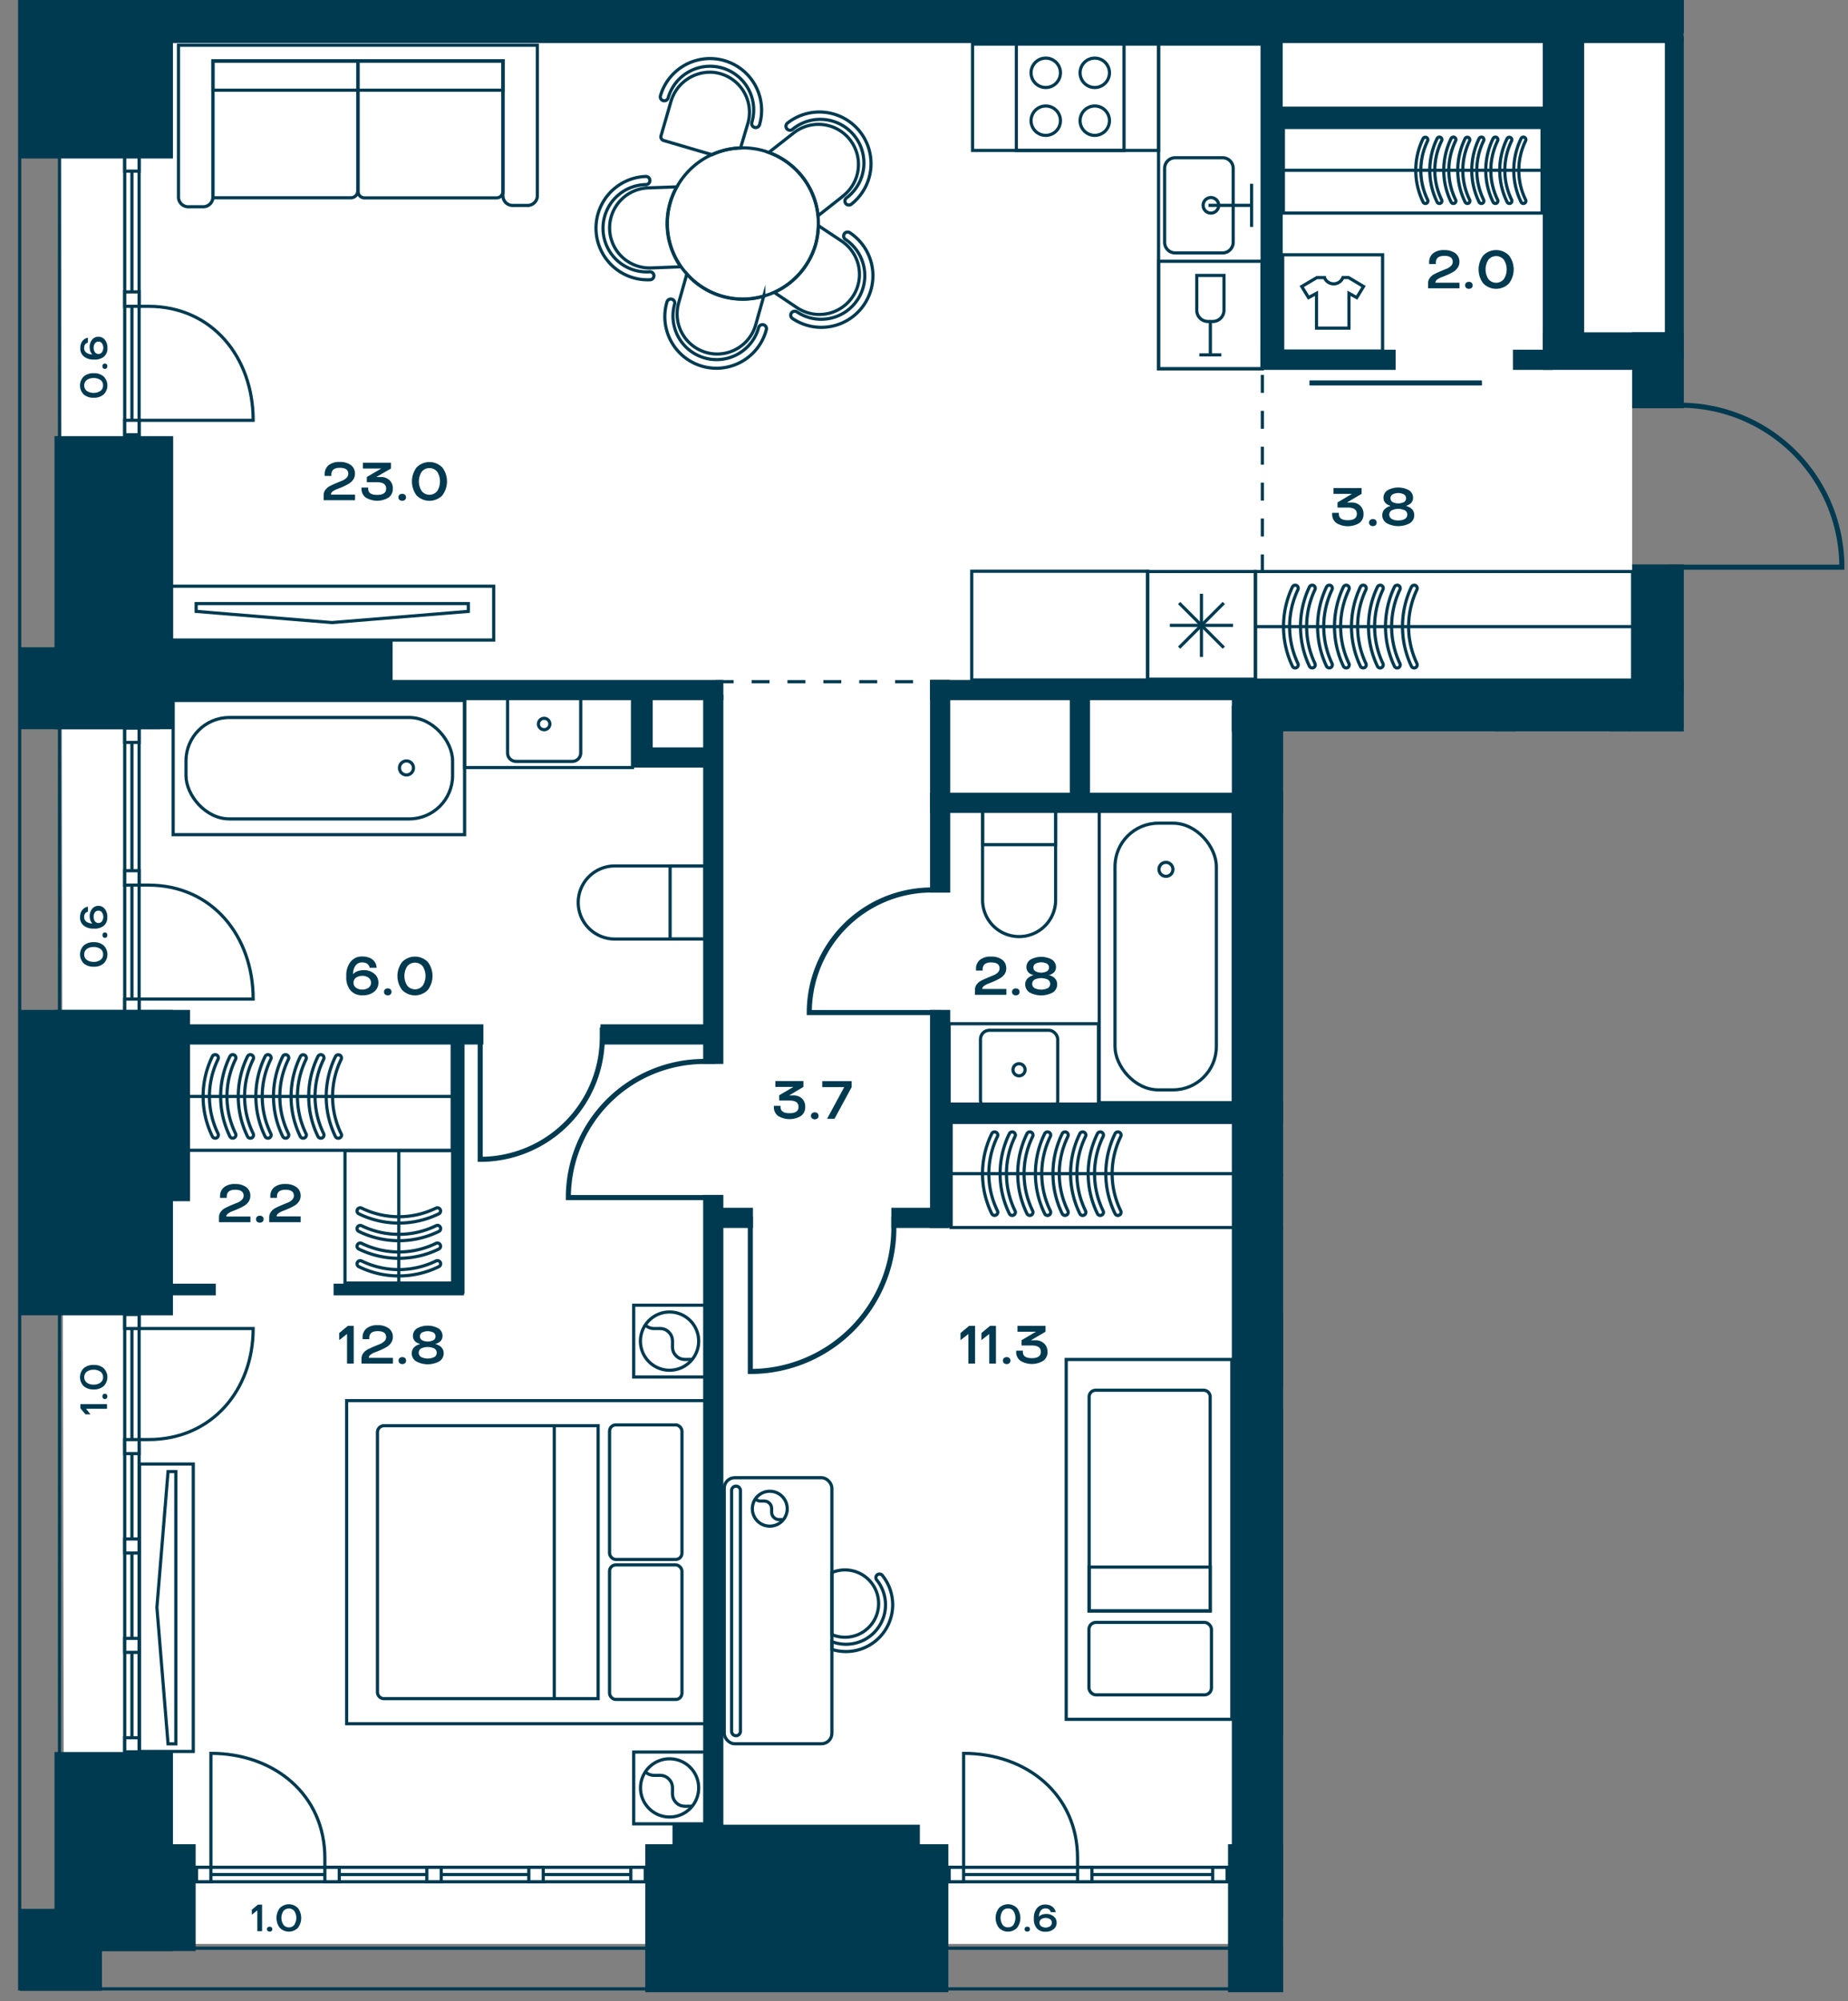 <svg id="Слой_1" data-name="Слой 1" xmlns="http://www.w3.org/2000/svg" xmlns:xlink="http://www.w3.org/1999/xlink" viewBox="0 0 583.94 632.13"><rect x="0" y="0" width="583.94" height="632.13" fill="#808080" stroke="none"/><defs><clipPath id="clip-path"><polygon points="0.14 0 0.14 632.13 405.47 632.13 405.47 231.05 532.06 231.05 532.06 181.13 583.94 181.13 583.94 0 0.14 0" fill="none"/></clipPath></defs><polygon points="19.72 0 19.72 0.28 518.58 0.28 518.56 0 19.72 0" fill="#fff"/><polygon points="511.68 10.37 511.68 10.68 19.11 10.68 20.24 614.02 398.3 614.02 398.3 218.3 519.02 218.3 515.74 178.28 515.74 128.95 519.02 111.61 531.86 111.61 531.86 10.37 511.68 10.37" fill="#fff"/><polygon points="397.4 615.19 405.47 615.19 405.47 231.05 532.06 231.05 532.06 230.06 402.06 227.23 397.4 615.19" fill="#fff"/><g clip-path="url(#clip-path)"><rect x="6.21" y="-1612.34" width="1162.95" height="2240.57" fill="none" stroke="#003a50" stroke-miterlimit="10"/><polygon points="18.8 -508.17 18.8 615.38 1156.19 615.38 1156.19 -1599.39 18.8 -1599.55 18.8 -578.88 18.8 -508.17" fill="none" stroke="#003a50" stroke-miterlimit="10"/></g><rect x="39.42" y="49.5" width="4.55" height="87.81" fill="#fff"/><rect x="39.41" y="49.5" width="4.55" height="87.81" fill="none" stroke="#003a50" stroke-miterlimit="10"/><line x1="41.69" y1="49.5" x2="41.69" y2="137.31" fill="none" stroke="#003a50" stroke-miterlimit="10"/><rect x="39.42" y="49.5" width="4.55" height="4.56" fill="#fff"/><rect x="39.41" y="49.5" width="4.55" height="4.56" fill="none" stroke="#003a50" stroke-miterlimit="10"/><rect x="39.42" y="132.76" width="4.55" height="4.56" fill="#fff"/><rect x="39.41" y="132.76" width="4.55" height="4.56" fill="none" stroke="#003a50" stroke-miterlimit="10"/><rect x="39.42" y="92.2" width="4.55" height="4.56" fill="#fff"/><rect x="39.41" y="92.2" width="4.55" height="4.56" fill="none" stroke="#003a50" stroke-miterlimit="10"/><g clip-path="url(#clip-path)"><path d="M44,96.76h2.9c20.14,0,33.1,16.11,33.1,36H44" fill="none" stroke="#003a50" stroke-miterlimit="10"/></g><rect x="39.42" y="229.96" width="4.55" height="90.17" fill="#fff"/><rect x="39.41" y="229.96" width="4.55" height="90.17" fill="none" stroke="#003a50" stroke-miterlimit="10"/><line x1="41.69" y1="229.96" x2="41.69" y2="320.14" fill="none" stroke="#003a50" stroke-miterlimit="10"/><rect x="39.42" y="229.96" width="4.55" height="4.55" fill="#fff"/><rect x="39.41" y="229.96" width="4.55" height="4.55" fill="none" stroke="#003a50" stroke-miterlimit="10"/><rect x="39.42" y="315.58" width="4.55" height="4.55" fill="#fff"/><rect x="39.41" y="315.58" width="4.55" height="4.55" fill="none" stroke="#003a50" stroke-miterlimit="10"/><rect x="39.42" y="275.03" width="4.55" height="4.55" fill="#fff"/><rect x="39.41" y="275.03" width="4.55" height="4.55" fill="none" stroke="#003a50" stroke-miterlimit="10"/><g clip-path="url(#clip-path)"><path d="M44,279.58h2.9c20.14,0,33.1,16.12,33.1,36H44" fill="none" stroke="#003a50" stroke-miterlimit="10"/></g><rect x="62.1" y="589.83" width="141.78" height="4.56" fill="#fff"/><rect x="62.09" y="589.83" width="141.78" height="4.56" fill="none" stroke="#003a50" stroke-miterlimit="10"/><line x1="203.88" y1="592.11" x2="62.09" y2="592.11" fill="none" stroke="#003a50" stroke-miterlimit="10"/><rect x="167.1" y="589.83" width="4.55" height="4.56" fill="#fff"/><rect x="167.1" y="589.83" width="4.55" height="4.56" fill="none" stroke="#003a50" stroke-miterlimit="10"/><rect x="134.87" y="589.83" width="4.55" height="4.56" fill="#fff"/><rect x="134.87" y="589.83" width="4.55" height="4.56" fill="none" stroke="#003a50" stroke-miterlimit="10"/><rect x="199.33" y="589.83" width="4.55" height="4.56" fill="#fff"/><rect x="199.33" y="589.83" width="4.55" height="4.56" fill="none" stroke="#003a50" stroke-miterlimit="10"/><rect x="62.1" y="589.83" width="4.55" height="4.56" fill="#fff"/><rect x="62.09" y="589.83" width="4.55" height="4.56" fill="none" stroke="#003a50" stroke-miterlimit="10"/><rect x="102.65" y="589.83" width="4.55" height="4.56" fill="#fff"/><rect x="102.65" y="589.83" width="4.55" height="4.56" fill="none" stroke="#003a50" stroke-miterlimit="10"/><g clip-path="url(#clip-path)"><path d="M102.65,589.83v-2.9c0-20.15-16.12-33.1-36-33.1v36" fill="none" stroke="#003a50" stroke-miterlimit="10"/></g><rect x="39.42" y="415.21" width="4.55" height="138.14" fill="#fff"/><rect x="39.41" y="415.21" width="4.55" height="138.14" fill="none" stroke="#003a50" stroke-miterlimit="10"/><line x1="41.69" y1="553.34" x2="41.69" y2="415.21" fill="none" stroke="#003a50" stroke-miterlimit="10"/><rect x="39.42" y="517.51" width="4.55" height="4.43" fill="#fff"/><rect x="39.41" y="517.51" width="4.55" height="4.43" fill="none" stroke="#003a50" stroke-miterlimit="10"/><rect x="39.42" y="486.12" width="4.55" height="4.44" fill="#fff"/><rect x="39.41" y="486.12" width="4.55" height="4.44" fill="none" stroke="#003a50" stroke-miterlimit="10"/><rect x="39.42" y="548.91" width="4.55" height="4.44" fill="#fff"/><rect x="39.41" y="548.91" width="4.55" height="4.44" fill="none" stroke="#003a50" stroke-miterlimit="10"/><rect x="39.42" y="415.21" width="4.55" height="4.44" fill="#fff"/><rect x="39.41" y="415.21" width="4.55" height="4.44" fill="none" stroke="#003a50" stroke-miterlimit="10"/><rect x="39.42" y="454.72" width="4.55" height="4.43" fill="#fff"/><rect x="39.41" y="454.72" width="4.55" height="4.43" fill="none" stroke="#003a50" stroke-miterlimit="10"/><g clip-path="url(#clip-path)"><path d="M44,454.72h2.9C67,454.72,80,439,80,419.64H44" fill="none" stroke="#003a50" stroke-miterlimit="10"/></g><rect x="299.93" y="589.83" width="87.81" height="4.56" fill="#fff"/><rect x="299.93" y="589.83" width="87.81" height="4.56" fill="none" stroke="#003a50" stroke-miterlimit="10"/><line x1="387.74" y1="592.11" x2="299.93" y2="592.11" fill="none" stroke="#003a50" stroke-miterlimit="10"/><rect x="383.19" y="589.83" width="4.55" height="4.56" fill="#fff"/><rect x="383.19" y="589.83" width="4.55" height="4.56" fill="none" stroke="#003a50" stroke-miterlimit="10"/><rect x="299.93" y="589.83" width="4.55" height="4.56" fill="#fff"/><rect x="299.93" y="589.83" width="4.55" height="4.56" fill="none" stroke="#003a50" stroke-miterlimit="10"/><rect x="340.49" y="589.83" width="4.55" height="4.56" fill="#fff"/><rect x="340.49" y="589.83" width="4.55" height="4.56" fill="none" stroke="#003a50" stroke-miterlimit="10"/><g clip-path="url(#clip-path)"><path d="M340.49,589.83v-2.9c0-20.15-16.12-33.1-36-33.1v36" fill="none" stroke="#003a50" stroke-miterlimit="10"/><path d="M466.93,589.83v-2.9c0-20.15,16.16-33.1,36.09-33.1v36" fill="none" stroke="#003a50" stroke-miterlimit="10"/><rect x="404.07" y="256.22" width="42.38" height="92.09" fill="none" stroke="#003a50" stroke-miterlimit="10"/><rect x="409.05" y="260.02" width="32.03" height="84.24" rx="13.7" fill="none" stroke="#003a50" stroke-miterlimit="10"/><path d="M427.35,274.6a2.21,2.21,0,1,0-2.2,2.2A2.2,2.2,0,0,0,427.35,274.6Z" fill="none" stroke="#003a50" stroke-miterlimit="10"/></g><rect x="347.34" y="256.22" width="42.38" height="92.09" fill="none" stroke="#003a50" stroke-miterlimit="10"/><g clip-path="url(#clip-path)"><rect x="352.32" y="260.02" width="32.03" height="84.24" rx="13.7" fill="none" stroke="#003a50" stroke-miterlimit="10"/><path d="M370.62,274.6a2.2,2.2,0,1,0-2.2,2.2A2.19,2.19,0,0,0,370.62,274.6Z" fill="none" stroke="#003a50" stroke-miterlimit="10"/><path d="M489.09,284.3V255.73H466V284.3a11.54,11.54,0,1,0,23.07,0Z" fill="none" stroke="#003a50" stroke-miterlimit="10"/><path d="M333.56,284.3V255.73H310.48V284.3a11.54,11.54,0,1,0,23.08,0Z" fill="none" stroke="#003a50" stroke-miterlimit="10"/></g><rect x="310.48" y="255.73" width="23.08" height="11.08" fill="none" stroke="#003a50" stroke-miterlimit="10"/><rect x="54.72" y="221.26" width="92.09" height="42.38" fill="none" stroke="#003a50" stroke-miterlimit="10"/><g clip-path="url(#clip-path)"><rect x="58.77" y="226.64" width="84.24" height="32.03" rx="13.7" fill="none" stroke="#003a50" stroke-miterlimit="10"/><path d="M128.43,240.36a2.21,2.21,0,1,1-2.2,2.2A2.2,2.2,0,0,1,128.43,240.36Z" fill="none" stroke="#003a50" stroke-miterlimit="10"/><path d="M194.25,296.61h28.57V273.53H194.25a11.54,11.54,0,1,0,0,23.08Z" fill="none" stroke="#003a50" stroke-miterlimit="10"/></g><rect x="211.74" y="273.53" width="11.08" height="23.08" fill="none" stroke="#003a50" stroke-miterlimit="10"/><g clip-path="url(#clip-path)"><path d="M532.64,241a3.4,3.4,0,0,0,3.13-2.1h1.93l5.09,3-2.31,3.76-2.66-1.45v11.82H526.73V244.26l-2.66,1.45L521.76,242l5.14-3h2.57A3.45,3.45,0,0,0,532.64,241Z" fill="none" stroke="#003a50" stroke-miterlimit="10"/><rect x="515.27" y="231.1" width="34.02" height="32.78" fill="none" stroke="#003a50" stroke-miterlimit="10"/><path d="M421.43,89.67a3.16,3.16,0,0,0,2.91-2h1.79l4.73,2.82L428.71,94l-2.46-1.35v11H416v-11L413.48,94l-2.15-3.5,4.78-2.82h2.38A3.21,3.21,0,0,0,421.43,89.67Z" fill="none" stroke="#003a50" stroke-miterlimit="10"/></g><rect x="405.31" y="80.48" width="31.57" height="30.42" fill="none" stroke="#003a50" stroke-miterlimit="10"/><rect x="366.09" y="82.53" width="32.72" height="33.97" fill="none" stroke="#003a50" stroke-miterlimit="10"/><g clip-path="url(#clip-path)"><path d="M386.76,98v-11h-8.6V98a3.53,3.53,0,0,0,3.54,3.54h1.52A3.54,3.54,0,0,0,386.76,98Z" fill="none" stroke="#003a50" stroke-miterlimit="10"/></g><polyline points="378.98 112.09 382.46 112.09 385.93 112.09" fill="none" stroke="#003a50" stroke-miterlimit="10"/><line x1="382.46" y1="101.53" x2="382.46" y2="112.09" fill="none" stroke="#003a50" stroke-miterlimit="10"/><rect x="321.15" y="13.5" width="34.02" height="34.02" fill="none" stroke="#003a50" stroke-miterlimit="10"/><g clip-path="url(#clip-path)"><path d="M350.57,38.12a4.64,4.64,0,1,1-4.64-4.64A4.64,4.64,0,0,1,350.57,38.12Z" fill="none" stroke="#003a50" stroke-miterlimit="10"/><path d="M335.08,38.12a4.64,4.64,0,1,1-4.63-4.64A4.63,4.63,0,0,1,335.08,38.12Z" fill="none" stroke="#003a50" stroke-miterlimit="10"/><path d="M350.57,23a4.64,4.64,0,1,1-4.64-4.64A4.64,4.64,0,0,1,350.57,23Z" fill="none" stroke="#003a50" stroke-miterlimit="10"/><path d="M335.08,23a4.64,4.64,0,1,1-4.63-4.64A4.63,4.63,0,0,1,335.08,23Z" fill="none" stroke="#003a50" stroke-miterlimit="10"/></g><rect x="53.95" y="185.16" width="102.05" height="17.01" fill="none" stroke="#003a50" stroke-miterlimit="10"/><polygon points="61.98 193.12 104.87 196.65 147.98 193.12 147.98 190.66 61.98 190.66 61.98 193.12" fill="none" stroke="#003a50" stroke-miterlimit="10"/><rect x="44.06" y="462.44" width="17.01" height="90.79" fill="none" stroke="#003a50" stroke-miterlimit="10"/><polygon points="53.1 464.83 49.58 507.73 53.1 550.83 55.56 550.83 55.56 464.83 53.1 464.83" fill="none" stroke="#003a50" stroke-miterlimit="10"/><rect x="307.31" y="13.93" width="58.79" height="33.59" fill="none" stroke="#003a50" stroke-miterlimit="10"/><rect x="366.09" y="13.93" width="32.72" height="102.57" fill="none" stroke="#003a50" stroke-miterlimit="10"/><rect x="336.91" y="429.42" width="52.33" height="113.67" fill="none" stroke="#003a50" stroke-miterlimit="10"/><g clip-path="url(#clip-path)"><path d="M380.3,439.13H346.25a2.1,2.1,0,0,0-2.1,2.1v67.62H382.4V441.23A2.1,2.1,0,0,0,380.3,439.13Z" fill="none" stroke="#003a50" stroke-miterlimit="10"/></g><rect x="344.15" y="495" width="38.26" height="13.85" fill="none" stroke="#003a50" stroke-miterlimit="10"/><g clip-path="url(#clip-path)"><rect x="344.09" y="512.47" width="38.71" height="22.88" rx="2.2" fill="none" stroke="#003a50" stroke-miterlimit="10"/><path d="M205.35,57a1.26,1.26,0,0,1-1.21,1.31,13.79,13.79,0,1,0,1.08,27.55,1.26,1.26,0,1,1,.09,2.51A16.3,16.3,0,0,1,204,55.74,1.26,1.26,0,0,1,205.35,57Z" fill="none" stroke="#003a50" stroke-miterlimit="10"/><path d="M212.3,94.51a1.25,1.25,0,0,1,.87,1.55,13.78,13.78,0,0,0,26.53,7.5,1.26,1.26,0,1,1,2.42.68,16.3,16.3,0,1,1-31.37-8.86A1.25,1.25,0,0,1,212.3,94.51Z" fill="none" stroke="#003a50" stroke-miterlimit="10"/><path d="M250.07,98.87a1.27,1.27,0,0,1,1.75-.35,13.78,13.78,0,1,0,15.32-22.91,1.26,1.26,0,0,1,1.4-2.1,16.3,16.3,0,1,1-18.12,27.1A1.25,1.25,0,0,1,250.07,98.87Z" fill="none" stroke="#003a50" stroke-miterlimit="10"/><path d="M267.25,64.3a1.27,1.27,0,0,1,.21-1.77A13.79,13.79,0,1,0,250.4,40.87a1.26,1.26,0,0,1-1.56-2A16.3,16.3,0,1,1,269,64.51,1.26,1.26,0,0,1,267.25,64.3Z" fill="none" stroke="#003a50" stroke-miterlimit="10"/><path d="M238.43,40.24a1.26,1.26,0,0,1-.86-1.56,13.78,13.78,0,1,0-26.45-7.74,1.27,1.27,0,0,1-1.56.85,1.25,1.25,0,0,1-.86-1.56A16.3,16.3,0,1,1,240,39.39,1.25,1.25,0,0,1,238.43,40.24Z" fill="none" stroke="#003a50" stroke-miterlimit="10"/><path d="M215.19,84.27l-9.36.36a12.65,12.65,0,1,1-1-25.28l9-.32a23.7,23.7,0,0,0,1.28,25.24Z" fill="none" stroke="#003a50" stroke-miterlimit="10"/><path d="M241.35,93.51l-2.56,9.08a12.65,12.65,0,1,1-24.36-6.84l2.6-9.2a23.6,23.6,0,0,0,24.32,7Z" fill="none" stroke="#003a50" stroke-miterlimit="10"/><path d="M269.43,93.71a12.67,12.67,0,0,1-17.52,3.52l-7.28-4.88a23.88,23.88,0,0,0,13.12-15.24,24.8,24.8,0,0,0,.84-5.84L266,76.19A12.63,12.63,0,0,1,269.43,93.71Z" fill="none" stroke="#003a50" stroke-miterlimit="10"/><path d="M266.23,62.07l-7.72,6.08a23.88,23.88,0,0,0-15.56-20l7.64-6a12.65,12.65,0,1,1,15.64,19.88Z" fill="none" stroke="#003a50" stroke-miterlimit="10"/><path d="M236.31,39,234,46.75A23.58,23.58,0,0,0,225,48.87l-15.28-4.48a1.21,1.21,0,0,1-.84-1.52l3.08-10.64a12.87,12.87,0,0,1,13.2-9.4A12.67,12.67,0,0,1,236.31,39Z" fill="none" stroke="#003a50" stroke-miterlimit="10"/><path d="M258.59,71.27a24.8,24.8,0,0,1-.84,5.84,23.88,23.88,0,0,1-13.12,15.24,24.6,24.6,0,0,1-3.28,1.16,23.6,23.6,0,0,1-24.32-7,25.46,25.46,0,0,1-1.84-2.28A23.7,23.7,0,0,1,213.91,59a24,24,0,0,1,11-10.16,23.84,23.84,0,0,1,16.32-1.24c.56.16,1.12.36,1.68.56a23.88,23.88,0,0,1,15.56,20A27.09,27.09,0,0,1,258.59,71.27Z" fill="none" stroke="#003a50" stroke-miterlimit="10"/><path d="M444.42,383.19a1,1,0,0,1-.54.9,1,1,0,0,1-1.3-.45,29.69,29.69,0,0,1,0-25.26,1,1,0,0,1,1.3-.46,1,1,0,0,1,.44,1.34,27.64,27.64,0,0,0,0,23.49A1,1,0,0,1,444.42,383.19Z" fill="none" stroke="#003a50" stroke-miterlimit="10"/><path d="M439.05,383.19a1,1,0,0,1-.54.9,1,1,0,0,1-1.3-.45,29.69,29.69,0,0,1,0-25.26,1,1,0,0,1,1.29-.46,1,1,0,0,1,.45,1.34,27.64,27.64,0,0,0,0,23.49A1,1,0,0,1,439.05,383.19Z" fill="none" stroke="#003a50" stroke-miterlimit="10"/><path d="M433.68,383.19a1,1,0,0,1-.54.9,1,1,0,0,1-1.3-.45,29.69,29.69,0,0,1,0-25.26,1,1,0,0,1,1.29-.46,1,1,0,0,1,.45,1.34,27.64,27.64,0,0,0,0,23.49A1,1,0,0,1,433.68,383.19Z" fill="none" stroke="#003a50" stroke-miterlimit="10"/><path d="M428.31,383.19a1,1,0,0,1-.54.9,1,1,0,0,1-1.3-.45,29.69,29.69,0,0,1,0-25.26,1,1,0,0,1,1.29-.46,1,1,0,0,1,.45,1.34,27.64,27.64,0,0,0,0,23.49A1.17,1.17,0,0,1,428.31,383.19Z" fill="none" stroke="#003a50" stroke-miterlimit="10"/><path d="M422.93,383.19a1,1,0,0,1-.54.9.94.94,0,0,1-1.29-.45,29.69,29.69,0,0,1,0-25.26,1,1,0,0,1,1.29-.46,1,1,0,0,1,.44,1.34,27.64,27.64,0,0,0,0,23.49A1,1,0,0,1,422.93,383.19Z" fill="none" stroke="#003a50" stroke-miterlimit="10"/><path d="M417.56,383.19a1,1,0,0,1-.54.9.94.94,0,0,1-1.29-.45,29.69,29.69,0,0,1,0-25.26,1,1,0,0,1,1.29-.46,1,1,0,0,1,.44,1.34,27.64,27.64,0,0,0,0,23.49A1,1,0,0,1,417.56,383.19Z" fill="none" stroke="#003a50" stroke-miterlimit="10"/><path d="M449.79,383.19a1,1,0,0,1-.54.9.94.94,0,0,1-1.29-.45,29.69,29.69,0,0,1,0-25.26,1,1,0,0,1,1.29-.46,1,1,0,0,1,.44,1.34,27.64,27.64,0,0,0,0,23.49A1,1,0,0,1,449.79,383.19Z" fill="none" stroke="#003a50" stroke-miterlimit="10"/><path d="M455.16,383.19a1,1,0,0,1-.54.9.94.94,0,0,1-1.29-.45,29.69,29.69,0,0,1,0-25.26,1,1,0,0,1,1.29-.46,1,1,0,0,1,.44,1.34,27.64,27.64,0,0,0,0,23.49A1,1,0,0,1,455.16,383.19Z" fill="none" stroke="#003a50" stroke-miterlimit="10"/><line x1="567.2" y1="371.01" x2="403.33" y2="371.01" fill="none" stroke="#003a50" stroke-miterlimit="10"/><rect x="404.34" y="353.72" width="162.86" height="34.02" fill="none" stroke="#003a50" stroke-miterlimit="10"/><path d="M437.08,210a1,1,0,0,1-.54.89.94.94,0,0,1-1.29-.45,29.22,29.22,0,0,1,0-25.05,1,1,0,0,1,1.29-.46,1,1,0,0,1,.44,1.33,27.23,27.23,0,0,0,0,23.31A.94.94,0,0,1,437.08,210Z" fill="none" stroke="#003a50" stroke-miterlimit="10"/><path d="M431.71,210a1,1,0,0,1-.54.89,1,1,0,0,1-1.3-.45,29.22,29.22,0,0,1,0-25.05,1,1,0,0,1,1.3-.46,1,1,0,0,1,.44,1.33,27.23,27.23,0,0,0,0,23.31A.94.94,0,0,1,431.71,210Z" fill="none" stroke="#003a50" stroke-miterlimit="10"/><path d="M426.34,210a1,1,0,0,1-.54.89,1,1,0,0,1-1.3-.45,29.22,29.22,0,0,1,0-25.05,1,1,0,0,1,1.29-.46,1,1,0,0,1,.45,1.33,27.23,27.23,0,0,0,0,23.31A.94.94,0,0,1,426.34,210Z" fill="none" stroke="#003a50" stroke-miterlimit="10"/><path d="M421,210a1,1,0,0,1-.54.89,1,1,0,0,1-1.3-.45,29.22,29.22,0,0,1,0-25.05,1,1,0,0,1,1.29-.46,1,1,0,0,1,.45,1.33,27.23,27.23,0,0,0,0,23.31A1.08,1.08,0,0,1,421,210Z" fill="none" stroke="#003a50" stroke-miterlimit="10"/><path d="M415.6,210a1,1,0,0,1-.54.89,1,1,0,0,1-1.3-.45,29.22,29.22,0,0,1,0-25.05,1,1,0,0,1,1.29-.46,1,1,0,0,1,.45,1.33,27.23,27.23,0,0,0,0,23.31A1.08,1.08,0,0,1,415.6,210Z" fill="none" stroke="#003a50" stroke-miterlimit="10"/><path d="M410.22,210a1,1,0,0,1-.54.89.94.94,0,0,1-1.29-.45,29.22,29.22,0,0,1,0-25.05,1,1,0,0,1,1.29-.46,1,1,0,0,1,.44,1.33,27.23,27.23,0,0,0,0,23.31A.94.94,0,0,1,410.22,210Z" fill="none" stroke="#003a50" stroke-miterlimit="10"/><path d="M442.45,210a1,1,0,0,1-.54.89.94.94,0,0,1-1.29-.45,29.22,29.22,0,0,1,0-25.05,1,1,0,0,1,1.29-.46,1,1,0,0,1,.44,1.33,27.23,27.23,0,0,0,0,23.31A.94.94,0,0,1,442.45,210Z" fill="none" stroke="#003a50" stroke-miterlimit="10"/><path d="M447.82,210a1,1,0,0,1-.54.89.94.94,0,0,1-1.29-.45,29.22,29.22,0,0,1,0-25.05,1,1,0,0,1,1.29-.46,1,1,0,0,1,.44,1.33,27.23,27.23,0,0,0,0,23.31A.94.94,0,0,1,447.82,210Z" fill="none" stroke="#003a50" stroke-miterlimit="10"/></g><line x1="515.61" y1="197.94" x2="396.73" y2="197.94" fill="none" stroke="#003a50" stroke-miterlimit="10"/><rect x="396.73" y="180.52" width="119.14" height="34.3" fill="none" stroke="#003a50" stroke-miterlimit="10"/><rect x="299.92" y="323.37" width="47.18" height="25.39" fill="none" stroke="#003a50" stroke-miterlimit="10"/><g clip-path="url(#clip-path)"><rect x="309.82" y="325.43" width="24.4" height="25.04" rx="2.83" fill="none" stroke="#003a50" stroke-miterlimit="10"/><path d="M322,336a1.91,1.91,0,1,1-1.91,1.91A1.91,1.91,0,0,1,322,336Z" fill="none" stroke="#003a50" stroke-miterlimit="10"/><rect x="464.87" y="324.49" width="24.4" height="25.04" rx="2.83" fill="none" stroke="#003a50" stroke-miterlimit="10"/><path d="M477.08,335.1a1.91,1.91,0,1,1-1.92,1.91A1.92,1.92,0,0,1,477.08,335.1Z" fill="none" stroke="#003a50" stroke-miterlimit="10"/><rect x="328.34" y="-34.48" width="34.02" height="34.02" fill="none" stroke="#003a50" stroke-miterlimit="10"/></g><rect x="405.53" y="40.27" width="81.73" height="27.04" fill="none" stroke="#003a50" stroke-miterlimit="10"/><g clip-path="url(#clip-path)"><path d="M473.32,63.48a.79.79,0,0,1-.45.71.81.81,0,0,1-1.07-.36,22.88,22.88,0,0,1,0-20.08.81.81,0,0,1,1.07-.36.8.8,0,0,1,.36,1.07,21.34,21.34,0,0,0,0,18.67A.73.73,0,0,1,473.32,63.48Z" fill="none" stroke="#003a50" stroke-miterlimit="10"/><path d="M468.89,63.48a.78.78,0,0,1-.44.71.8.8,0,0,1-1.07-.36,22.88,22.88,0,0,1,0-20.08.8.8,0,0,1,1.07-.36.8.8,0,0,1,.36,1.07,21.25,21.25,0,0,0,0,18.67A.72.72,0,0,1,468.89,63.48Z" fill="none" stroke="#003a50" stroke-miterlimit="10"/><path d="M464.47,63.48a.78.78,0,0,1-.44.71.8.8,0,0,1-1.07-.36,22.8,22.8,0,0,1,0-20.08.8.8,0,0,1,1.43.71,21.25,21.25,0,0,0,0,18.67A.72.72,0,0,1,464.47,63.48Z" fill="none" stroke="#003a50" stroke-miterlimit="10"/><path d="M460.05,63.48a.79.79,0,0,1-.45.71.81.81,0,0,1-1.07-.36,22.88,22.88,0,0,1,0-20.08.81.81,0,0,1,1.07-.36.8.8,0,0,1,.36,1.07,21.34,21.34,0,0,0,0,18.67A.73.73,0,0,1,460.05,63.48Z" fill="none" stroke="#003a50" stroke-miterlimit="10"/><path d="M455.62,63.48a.78.78,0,0,1-.44.71.8.8,0,0,1-1.07-.36,22.88,22.88,0,0,1,0-20.08.8.8,0,0,1,1.07-.36.8.8,0,0,1,.36,1.07,21.25,21.25,0,0,0,0,18.67A.72.72,0,0,1,455.62,63.48Z" fill="none" stroke="#003a50" stroke-miterlimit="10"/><path d="M451.2,63.48a.78.78,0,0,1-.44.71.8.8,0,0,1-1.07-.36,22.8,22.8,0,0,1,0-20.08.8.8,0,0,1,1.43.71,21.25,21.25,0,0,0,0,18.67A.72.72,0,0,1,451.2,63.48Z" fill="none" stroke="#003a50" stroke-miterlimit="10"/><path d="M477.74,63.48a.78.78,0,0,1-.44.71.8.8,0,0,1-1.07-.36,22.8,22.8,0,0,1,0-20.08.8.8,0,0,1,1.43.71,21.25,21.25,0,0,0,0,18.67A.72.72,0,0,1,477.74,63.48Z" fill="none" stroke="#003a50" stroke-miterlimit="10"/><path d="M482.16,63.48a.78.78,0,0,1-.44.71.8.8,0,0,1-1.07-.36,22.88,22.88,0,0,1,0-20.08.8.8,0,0,1,1.07-.36.8.8,0,0,1,.36,1.07,21.25,21.25,0,0,0,0,18.67A.72.72,0,0,1,482.16,63.48Z" fill="none" stroke="#003a50" stroke-miterlimit="10"/></g><line x1="486.92" y1="53.79" x2="405.53" y2="53.79" fill="none" stroke="#003a50" stroke-miterlimit="10"/><rect x="300.54" y="353.72" width="90.71" height="34.02" fill="none" stroke="#003a50" stroke-miterlimit="10"/><g clip-path="url(#clip-path)"><path d="M343.11,382.91a1,1,0,0,1-1.9.45,28.77,28.77,0,0,1,0-25.26,1,1,0,1,1,1.8.88,26.72,26.72,0,0,0,0,23.49A1,1,0,0,1,343.11,382.91Z" fill="none" stroke="#003a50" stroke-miterlimit="10"/><path d="M337.54,382.91a1,1,0,0,1-.56.9,1,1,0,0,1-1.34-.45,28.77,28.77,0,0,1,0-25.26,1,1,0,1,1,1.8.88,26.72,26.72,0,0,0,0,23.49A1,1,0,0,1,337.54,382.91Z" fill="none" stroke="#003a50" stroke-miterlimit="10"/><path d="M332,382.91a1,1,0,0,1-1.9.45,28.77,28.77,0,0,1,0-25.26,1,1,0,1,1,1.8.88,26.72,26.72,0,0,0,0,23.49A1,1,0,0,1,332,382.91Z" fill="none" stroke="#003a50" stroke-miterlimit="10"/><path d="M326.41,382.91a1,1,0,0,1-.56.9,1,1,0,0,1-1.34-.45,28.77,28.77,0,0,1,0-25.26,1,1,0,1,1,1.8.88,26.72,26.72,0,0,0,0,23.49A1,1,0,0,1,326.41,382.91Z" fill="none" stroke="#003a50" stroke-miterlimit="10"/><path d="M320.85,382.91a1,1,0,0,1-.56.9,1,1,0,0,1-1.35-.45,28.77,28.77,0,0,1,0-25.26,1,1,0,0,1,1.34-.46,1,1,0,0,1,.46,1.34,26.81,26.81,0,0,0,0,23.49A.9.9,0,0,1,320.85,382.91Z" fill="none" stroke="#003a50" stroke-miterlimit="10"/><path d="M315.28,382.91a1,1,0,0,1-.56.9,1,1,0,0,1-1.34-.45,28.77,28.77,0,0,1,0-25.26,1,1,0,1,1,1.8.88,26.72,26.72,0,0,0,0,23.49A1,1,0,0,1,315.28,382.91Z" fill="none" stroke="#003a50" stroke-miterlimit="10"/><path d="M348.68,382.91a1,1,0,0,1-.56.9,1,1,0,0,1-1.35-.45,28.77,28.77,0,0,1,0-25.26,1,1,0,0,1,1.34-.46,1,1,0,0,1,.46,1.34,26.81,26.81,0,0,0,0,23.49A1,1,0,0,1,348.68,382.91Z" fill="none" stroke="#003a50" stroke-miterlimit="10"/><path d="M354.24,382.91a1,1,0,0,1-1.9.45,28.77,28.77,0,0,1,0-25.26,1,1,0,1,1,1.8.88,26.72,26.72,0,0,0,0,23.49A1,1,0,0,1,354.24,382.91Z" fill="none" stroke="#003a50" stroke-miterlimit="10"/></g><line x1="391.25" y1="370.73" x2="300.54" y2="370.73" fill="none" stroke="#003a50" stroke-miterlimit="10"/><rect x="54.23" y="329.32" width="88.65" height="34.02" fill="none" stroke="#003a50" stroke-miterlimit="10"/><g clip-path="url(#clip-path)"><path d="M96.81,358.51a1,1,0,0,1-.56.9A1,1,0,0,1,94.9,359a28.77,28.77,0,0,1,0-25.26,1,1,0,0,1,1.34-.46,1,1,0,0,1,.46,1.34,26.81,26.81,0,0,0,0,23.49A1,1,0,0,1,96.81,358.51Z" fill="none" stroke="#003a50" stroke-miterlimit="10"/><path d="M91.24,358.51a1,1,0,0,1-1.9.45,28.77,28.77,0,0,1,0-25.26,1,1,0,1,1,1.8.88,26.72,26.72,0,0,0,0,23.49A1,1,0,0,1,91.24,358.51Z" fill="none" stroke="#003a50" stroke-miterlimit="10"/><path d="M85.68,358.51a1,1,0,0,1-.56.9,1,1,0,0,1-1.35-.45,28.77,28.77,0,0,1,0-25.26,1,1,0,0,1,1.34-.46,1,1,0,0,1,.46,1.34,26.81,26.81,0,0,0,0,23.49A1,1,0,0,1,85.68,358.51Z" fill="none" stroke="#003a50" stroke-miterlimit="10"/><path d="M80.11,358.51a1,1,0,0,1-1.9.45,28.77,28.77,0,0,1,0-25.26,1,1,0,0,1,1.8.88,26.72,26.72,0,0,0,0,23.49A1,1,0,0,1,80.11,358.51Z" fill="none" stroke="#003a50" stroke-miterlimit="10"/><path d="M74.54,358.51a1,1,0,0,1-.56.9,1,1,0,0,1-1.34-.45,28.77,28.77,0,0,1,0-25.26,1,1,0,1,1,1.8.88,26.72,26.72,0,0,0,0,23.49A1,1,0,0,1,74.54,358.51Z" fill="none" stroke="#003a50" stroke-miterlimit="10"/><path d="M69,358.51a1,1,0,0,1-1.9.45,28.77,28.77,0,0,1,0-25.26,1,1,0,0,1,1.8.88,26.72,26.72,0,0,0,0,23.49A1,1,0,0,1,69,358.51Z" fill="none" stroke="#003a50" stroke-miterlimit="10"/><path d="M102.37,358.51a1,1,0,0,1-1.9.45,28.77,28.77,0,0,1,0-25.26,1,1,0,0,1,1.8.88,26.72,26.72,0,0,0,0,23.49A1,1,0,0,1,102.37,358.51Z" fill="none" stroke="#003a50" stroke-miterlimit="10"/><path d="M107.94,358.51a1,1,0,0,1-.56.9A1,1,0,0,1,106,359a28.77,28.77,0,0,1,0-25.26,1,1,0,0,1,1.34-.46,1,1,0,0,1,.46,1.34,26.81,26.81,0,0,0,0,23.49A1,1,0,0,1,107.94,358.51Z" fill="none" stroke="#003a50" stroke-miterlimit="10"/></g><line x1="142.88" y1="346.33" x2="54.23" y2="346.33" fill="none" stroke="#003a50" stroke-miterlimit="10"/><rect x="109.01" y="363.47" width="34.02" height="41.8" fill="none" stroke="#003a50" stroke-miterlimit="10"/><g clip-path="url(#clip-path)"><path d="M138.2,381.51a1,1,0,0,1,.45,1.9,28.77,28.77,0,0,1-25.26,0,1,1,0,1,1,.88-1.8,26.72,26.72,0,0,0,23.49,0A1,1,0,0,1,138.2,381.51Z" fill="none" stroke="#003a50" stroke-miterlimit="10"/><path d="M138.2,387.07a1,1,0,0,1,.45,1.91,28.77,28.77,0,0,1-25.26,0,1,1,0,0,1-.46-1.34,1,1,0,0,1,1.34-.46,26.81,26.81,0,0,0,23.49,0A.87.87,0,0,1,138.2,387.07Z" fill="none" stroke="#003a50" stroke-miterlimit="10"/><path d="M138.2,392.64a1,1,0,0,1,.45,1.9,28.77,28.77,0,0,1-25.26,0,1,1,0,1,1,.88-1.8,26.72,26.72,0,0,0,23.49,0A1,1,0,0,1,138.2,392.64Z" fill="none" stroke="#003a50" stroke-miterlimit="10"/><path d="M138.2,398.2a1,1,0,0,1,.45,1.91,28.77,28.77,0,0,1-25.26,0,1,1,0,0,1-.46-1.34,1,1,0,0,1,1.34-.46,26.81,26.81,0,0,0,23.49,0A.87.87,0,0,1,138.2,398.2Z" fill="none" stroke="#003a50" stroke-miterlimit="10"/></g><line x1="126.01" y1="363.33" x2="126.01" y2="405.28" fill="none" stroke="#003a50" stroke-miterlimit="10"/><g clip-path="url(#clip-path)"><rect x="362.35" y="-34.48" width="153.07" height="34.02" fill="none" stroke="#003a50" stroke-miterlimit="10"/><path d="M262.87,521a14.78,14.78,0,0,0,15.93-23.38,1.14,1.14,0,1,0-1.78,1.43,12.47,12.47,0,0,1-14.15,19.5Z" fill="none" stroke="#003a50" stroke-miterlimit="10"/><rect x="228.85" y="466.77" width="34.02" height="84.03" rx="3.31" fill="none" stroke="#003a50" stroke-miterlimit="10"/><path d="M247.14,480.45a5.51,5.51,0,1,1,0-7.79A5.51,5.51,0,0,1,247.14,480.45Z" fill="none" stroke="#003a50" stroke-miterlimit="10"/><path d="M247.51,480c-1-.1-2,.28-3-.7-1.46-1.46.09-3-1.38-4.47s-3,.08-4.47-1.38" fill="none" stroke="#003a50" stroke-miterlimit="10"/><path d="M262.87,516.32a10.63,10.63,0,1,0,0-19.59Z" fill="none" stroke="#003a50" stroke-miterlimit="10"/><path d="M232.56,548.26a1.4,1.4,0,0,0,1.4-1.4V470.72a1.4,1.4,0,0,0-2.79,0v76.14a1.4,1.4,0,0,0,1.39,1.4" fill="none" stroke="#003a50" stroke-miterlimit="10"/></g><rect x="200.24" y="553.42" width="22.68" height="22.68" fill="none" stroke="#003a50" stroke-miterlimit="10"/><g clip-path="url(#clip-path)"><path d="M218.08,571.25a9.19,9.19,0,1,1,0-13A9.19,9.19,0,0,1,218.08,571.25Z" fill="none" stroke="#003a50" stroke-miterlimit="10"/><path d="M218.71,570.56c-1.7-.17-3.42.48-5.07-1.17-2.43-2.44.14-5-2.29-7.45s-5,.13-7.46-2.31" fill="none" stroke="#003a50" stroke-miterlimit="10"/></g><rect x="200.24" y="412.28" width="22.68" height="22.68" fill="none" stroke="#003a50" stroke-miterlimit="10"/><g clip-path="url(#clip-path)"><path d="M218.08,430.12a9.2,9.2,0,1,1,0-13A9.19,9.19,0,0,1,218.08,430.12Z" fill="none" stroke="#003a50" stroke-miterlimit="10"/><path d="M218.71,429.42c-1.7-.16-3.42.49-5.07-1.16-2.43-2.44.14-5-2.29-7.46s-5,.14-7.46-2.3" fill="none" stroke="#003a50" stroke-miterlimit="10"/></g><rect x="109.53" y="442.42" width="113.39" height="102.05" fill="none" stroke="#003a50" stroke-miterlimit="10"/><g clip-path="url(#clip-path)"><path d="M119.27,534.47V452.42a2.08,2.08,0,0,1,2.08-2.08H189v86.22H121.35A2.09,2.09,0,0,1,119.27,534.47Z" fill="none" stroke="#003a50" stroke-miterlimit="10"/><rect x="192.61" y="450.08" width="22.88" height="42.5" rx="1.98" fill="none" stroke="#003a50" stroke-miterlimit="10"/><rect x="192.61" y="494.31" width="22.88" height="42.5" rx="1.98" fill="none" stroke="#003a50" stroke-miterlimit="10"/></g><line x1="175.14" y1="536.81" x2="175.14" y2="450.08" fill="none" stroke="#003a50" stroke-miterlimit="10"/><g clip-path="url(#clip-path)"><rect x="405.59" y="415.38" width="22.68" height="22.68" fill="none" stroke="#003a50" stroke-miterlimit="10"/><path d="M423.42,433.22a9.19,9.19,0,1,1,0-13A9.19,9.19,0,0,1,423.42,433.22Z" fill="none" stroke="#003a50" stroke-miterlimit="10"/><path d="M424.05,432.53c-1.7-.17-3.42.48-5.07-1.17-2.43-2.44.15-5-2.29-7.46s-5,.14-7.46-2.3" fill="none" stroke="#003a50" stroke-miterlimit="10"/><rect x="405.58" y="445.53" width="113.38" height="102.05" fill="none" stroke="#003a50" stroke-miterlimit="10"/><path d="M509.23,455.53v82.05a2.08,2.08,0,0,1-2.08,2.08H439.51V453.44h67.64A2.09,2.09,0,0,1,509.23,455.53Z" fill="none" stroke="#003a50" stroke-miterlimit="10"/><rect x="413.02" y="497.42" width="22.88" height="42.5" rx="1.98" fill="none" stroke="#003a50" stroke-miterlimit="10"/><rect x="413.02" y="453.19" width="22.88" height="42.5" rx="1.98" fill="none" stroke="#003a50" stroke-miterlimit="10"/></g><rect x="362.63" y="180.52" width="34.02" height="34.02" fill="none" stroke="#003a50" stroke-miterlimit="10"/><line x1="369.66" y1="197.53" x2="389.62" y2="197.53" fill="none" stroke="#003a50" stroke-miterlimit="10"/><line x1="379.64" y1="187.55" x2="379.64" y2="207.51" fill="none" stroke="#003a50" stroke-miterlimit="10"/><line x1="372.59" y1="190.47" x2="386.7" y2="204.58" fill="none" stroke="#003a50" stroke-miterlimit="10"/><line x1="386.7" y1="190.47" x2="372.59" y2="204.58" fill="none" stroke="#003a50" stroke-miterlimit="10"/><g clip-path="url(#clip-path)"><path d="M389.67,76.53V53.18a3.36,3.36,0,0,0-3.36-3.35h-15A3.35,3.35,0,0,0,368,53.18V76.53a3.35,3.35,0,0,0,3.35,3.36h15A3.36,3.36,0,0,0,389.67,76.53Z" fill="none" stroke="#003a50" stroke-miterlimit="10"/><circle cx="382.63" cy="64.86" r="2.46" transform="translate(176.28 393.54) rotate(-67.5)" fill="none" stroke="#003a50" stroke-miterlimit="10"/></g><line x1="381.87" y1="64.86" x2="395.48" y2="64.86" fill="none" stroke="#003a50" stroke-miterlimit="10"/><line x1="395.49" y1="58.05" x2="395.49" y2="71.67" fill="none" stroke="#003a50" stroke-miterlimit="10"/><g clip-path="url(#clip-path)"><path d="M113.05,60.27v-41H67.28V62.48h43.56A2.2,2.2,0,0,0,113.05,60.27Z" fill="none" stroke="#003a50" stroke-miterlimit="10"/><path d="M158.92,60.5V19.24H113.15V60.5a2,2,0,0,0,2,2h41.8A2,2,0,0,0,158.92,60.5Z" fill="none" stroke="#003a50" stroke-miterlimit="10"/><path d="M67.28,62.49A3.1,3.1,0,0,1,64,65.31H59.73a3.1,3.1,0,0,1-3.33-2.82V14.29H169.79V62.06a3.11,3.11,0,0,1-3.33,2.83h-4.22a3.1,3.1,0,0,1-3.32-2.83V19.24H67.28Z" fill="none" stroke="#003a50" stroke-miterlimit="10"/></g><rect x="67.28" y="19.24" width="91.64" height="9.25" fill="none" stroke="#003a50" stroke-miterlimit="10"/><rect x="307.05" y="180.44" width="55.58" height="34.35" fill="none" stroke="#003a50" stroke-miterlimit="10"/><rect x="146.81" y="218.49" width="53.05" height="23.96" fill="none" stroke="#003a50" stroke-miterlimit="10"/><g clip-path="url(#clip-path)"><path d="M160.38,237.84V219.55a2.67,2.67,0,0,1,2.68-2.67h17.76a2.67,2.67,0,0,1,2.68,2.67v18.29a2.67,2.67,0,0,1-2.68,2.66H163.06A2.67,2.67,0,0,1,160.38,237.84Z" fill="none" stroke="#003a50" stroke-miterlimit="10"/><ellipse cx="171.94" cy="228.69" rx="1.81" ry="1.8" fill="none" stroke="#003a50" stroke-miterlimit="10"/><path d="M282.44,384.25v3.61a45.35,45.35,0,0,1-45.35,45.35v-49" fill="none" stroke="#003a50" stroke-miterlimit="10" stroke-width="1.6"/><path d="M190.32,324.55v3.07a38.58,38.58,0,0,1-38.58,38.58V324.55" fill="none" stroke="#003a50" stroke-miterlimit="10" stroke-width="1.6"/><path d="M226,335.28h-3.41a43,43,0,0,0-43,43H226" fill="none" stroke="#003a50" stroke-miterlimit="10" stroke-width="1.6"/><path d="M297.51,281.12h-3.08a38.71,38.71,0,0,0-38.71,38.71h41.79" fill="none" stroke="#003a50" stroke-miterlimit="10" stroke-width="1.6"/><path d="M571.09,444.7h-3.45a43.48,43.48,0,0,1-43.48-43.48h46.93" fill="none" stroke="#003a50" stroke-miterlimit="10" stroke-width="1.6"/><path d="M513.6,279.41h3.13a39.34,39.34,0,0,1,39.34,39.34H513.6" fill="none" stroke="#003a50" stroke-miterlimit="10" stroke-width="1.6"/><path d="M580.42,221.25v-4.06a51.13,51.13,0,0,1,51.13-51.13v55.19" fill="none" stroke="#003a50" stroke-miterlimit="10" stroke-width="1.6"/><path d="M526.83,128h4.06A51.13,51.13,0,0,1,582,179.16H526.83" fill="none" stroke="#003a50" stroke-miterlimit="10" stroke-width="1.6"/><line x1="468.26" y1="120.96" x2="413.77" y2="120.96" fill="none" stroke="#003a50" stroke-miterlimit="10" stroke-width="1.6"/><rect x="389.24" y="214.81" width="191.83" height="16.32" fill="#003a50"/><rect x="389.24" y="222.97" width="16.32" height="372.48" fill="#003a50"/><rect x="515.74" y="178.28" width="16.32" height="40.5" fill="#003a50"/><rect x="49.49" y="202.16" width="74.57" height="19" fill="#003a50"/><rect x="515.74" y="104.97" width="16.32" height="23.98" fill="#003a50"/><rect x="515.74" y="-40.03" width="16.32" height="50.48" fill="#003a50"/><rect x="487.49" y="104.97" width="40.56" height="11.86" fill="#003a50"/><rect x="487.49" y="7.97" width="13.08" height="108.53" fill="#003a50"/><rect x="50.65" y="-0.18" width="481.33" height="13.79" fill="#003a50"/><rect x="6.32" y="-46.4" width="48.33" height="96.47" fill="#003a50"/><rect x="6.32" y="319" width="48.33" height="96.47" fill="#003a50"/><rect x="17.22" y="137.77" width="37.5" height="92.58" fill="#003a50"/><rect x="17.22" y="319" width="42.83" height="60.43" fill="#003a50"/><rect x="6.32" y="204.45" width="44.33" height="25.9" fill="#003a50"/><rect x="17.22" y="553.42" width="37.43" height="62.87" fill="#003a50"/><rect x="23.65" y="582.53" width="38.17" height="33.75" fill="#003a50"/><rect x="388.04" y="582.53" width="27.03" height="46.75" fill="#003a50"/><rect x="203.89" y="582.53" width="95.77" height="46.75" fill="#003a50"/><rect x="392.04" y="582.53" width="27.03" height="23.38" fill="#003a50"/><rect x="513.57" y="576.37" width="82.83" height="27.12" fill="#003a50"/><rect x="212.49" y="576.37" width="78.17" height="27.12" fill="#003a50"/><rect x="6.32" y="602.95" width="25.9" height="25.9" fill="#003a50"/><polygon points="507.95 580.03 603.69 580.03 603.69 628.7 507.95 617.19 507.95 580.03" fill="#003a50" fill-rule="evenodd"/><rect x="119.57" y="214.78" width="109" height="6.38" fill="#003a50"/><rect x="222.19" y="219.47" width="6.38" height="116.6" fill="#003a50"/><rect x="222.19" y="377.43" width="6.38" height="212.5" fill="#003a50"/><rect x="199.86" y="219.47" width="6.38" height="22.98" fill="#003a50"/><rect x="201.73" y="236.08" width="22.98" height="6.38" fill="#003a50"/><rect x="189.74" y="323.56" width="33.79" height="6.38" fill="#003a50"/><rect x="105.41" y="405.47" width="41.2" height="3.69" fill="#003a50"/><rect x="143.1" y="327.98" width="3.69" height="80.64" fill="#003a50"/><rect x="48.79" y="405.47" width="19.39" height="3.69" fill="#003a50"/><rect x="49.49" y="323.56" width="103.25" height="6.38" fill="#003a50"/><rect x="281.65" y="381.5" width="18" height="6.38" fill="#003a50"/><rect x="297.51" y="348.67" width="94.48" height="6.38" fill="#003a50"/><rect x="225.38" y="381.5" width="12.54" height="6.38" fill="#003a50"/><rect x="293.88" y="214.78" width="6.38" height="67.17" fill="#003a50"/><rect x="293.88" y="319" width="6.38" height="68.88" fill="#003a50"/><rect x="398.82" y="110.46" width="42.19" height="6.38" fill="#003a50"/><rect x="398.94" y="10.12" width="6.38" height="106.38" fill="#003a50"/><rect x="402.12" y="33.68" width="91.1" height="6.38" fill="#003a50"/><rect x="293.88" y="214.78" width="99.68" height="6.38" fill="#003a50"/><rect x="293.88" y="250.41" width="99.68" height="6.38" fill="#003a50"/><rect x="338.05" y="214.78" width="6.38" height="38.25" fill="#003a50"/><rect x="478.06" y="110.46" width="12.54" height="6.38" fill="#003a50"/><rect x="567.47" y="443.91" width="6.38" height="136.12" fill="#003a50"/><rect x="567.47" y="347.78" width="6.38" height="54.19" fill="#003a50"/><rect x="508.66" y="229.95" width="6.38" height="50.21" fill="#003a50"/><rect x="508.66" y="317.91" width="6.38" height="32.88" fill="#003a50"/><rect x="570.65" y="320.94" width="3.19" height="29.85" fill="#003a50"/><rect x="570.65" y="231.1" width="3.19" height="36.33" fill="#003a50"/><rect x="404.07" y="249.85" width="107.78" height="6.38" fill="#003a50"/><rect x="472.51" y="227.23" width="6.38" height="26.37" fill="#003a50"/><rect x="404.07" y="347.97" width="166.58" height="6.38" fill="#003a50"/><rect x="526.07" y="11.54" width="5.98" height="101.5" fill="#003a50"/><line x1="573.11" y1="321.29" x2="575.95" y2="321.29" fill="none" stroke="#003a50" stroke-miterlimit="10"/><line x1="581.69" y1="321.29" x2="636.3" y2="321.29" fill="none" stroke="#003a50" stroke-miterlimit="10" stroke-dasharray="5.75 5.75"/><line x1="226.15" y1="215.32" x2="302.89" y2="215.32" fill="none" stroke="#003a50" stroke-miterlimit="10" stroke-dasharray="5.67 5.67"/><line x1="398.88" y1="180.8" x2="398.88" y2="109.59" fill="none" stroke="#003a50" stroke-miterlimit="10" stroke-dasharray="5.67 5.67"/></g><g clip-path="url(#clip-path)"><path d="M470.3,304.23h-5.82v-1.85h8.86v1.85l-4.52,2.65v.06h1.28a3.9,3.9,0,0,1,2.79,1,3.52,3.52,0,0,1,1.05,2.67,3.32,3.32,0,0,1-1.33,2.82,6.93,6.93,0,0,1-7.24,0,3.35,3.35,0,0,1-1.33-2.85v-.33h2.11v.33c0,1.36,1,2,2.84,2s2.84-.67,2.84-2-.95-2-2.84-2h-3.26V307l4.57-2.68Z" fill="#003a50"/><path d="M476,314.16a1,1,0,0,1-.32-.81,1.06,1.06,0,0,1,.32-.8,1.41,1.41,0,0,1,1.74,0,1.06,1.06,0,0,1,.32.8,1,1,0,0,1-.32.81,1.41,1.41,0,0,1-1.74,0Z" fill="#003a50"/><path d="M486.15,304.23h-5.82v-1.85h8.86v1.85l-4.53,2.65v.06h1.28a3.9,3.9,0,0,1,2.79,1,3.5,3.5,0,0,1,1.06,2.67,3.35,3.35,0,0,1-1.33,2.82,6.93,6.93,0,0,1-7.24,0,3.35,3.35,0,0,1-1.33-2.85v-.33H482v.33c0,1.36.94,2,2.84,2s2.84-.67,2.84-2-.95-2-2.84-2h-3.27V307l4.58-2.68Z" fill="#003a50"/><path d="M546.63,280.75H536.7v-1.56a2.74,2.74,0,0,1,.58-1.74,4,4,0,0,1,1.45-1.2c.49-.25,1.12-.54,1.86-.86l1.88-.78a4.21,4.21,0,0,0,1.45-.91,1.8,1.8,0,0,0,.57-1.3q0-1.89-2.67-1.89t-2.67,2.16v.41H537v-.41a3.62,3.62,0,0,1,1.26-3,5.39,5.39,0,0,1,3.52-1,5.65,5.65,0,0,1,3.51,1,3.27,3.27,0,0,1,1.27,2.75,3.14,3.14,0,0,1-.56,1.83,4.29,4.29,0,0,1-1.4,1.31c-.6.34-1.21.65-1.84.93s-1.23.52-1.82.74a5.18,5.18,0,0,0-1.41.75,1.23,1.23,0,0,0-.56,1h7.62Z" fill="#003a50"/><path d="M548.73,280.62a1,1,0,0,1-.32-.81,1.06,1.06,0,0,1,.32-.8,1.25,1.25,0,0,1,.88-.3,1.23,1.23,0,0,1,.86.3,1.06,1.06,0,0,1,.32.8,1,1,0,0,1-.32.81,1.23,1.23,0,0,1-.86.3A1.25,1.25,0,0,1,548.73,280.62Z" fill="#003a50"/><path d="M562.51,280.75h-9.93v-1.56a2.74,2.74,0,0,1,.58-1.74,4,4,0,0,1,1.45-1.2c.49-.25,1.12-.54,1.86-.86l1.88-.78a4.21,4.21,0,0,0,1.45-.91,1.8,1.8,0,0,0,.57-1.3q0-1.89-2.67-1.89T555,272.67v.41h-2.11v-.41a3.62,3.62,0,0,1,1.26-3,5.38,5.38,0,0,1,3.51-1,5.66,5.66,0,0,1,3.52,1,3.3,3.3,0,0,1,1.27,2.75,3.14,3.14,0,0,1-.56,1.83,4.29,4.29,0,0,1-1.4,1.31c-.6.34-1.21.65-1.84.93s-1.23.52-1.82.74a5.18,5.18,0,0,0-1.41.75,1.23,1.23,0,0,0-.56,1h7.62Z" fill="#003a50"/><path d="M81.32,603.43l-1.75,1.37v-1.58l1.93-1.6h1.31V610H81.32Z" fill="#003a50"/><path d="M84.59,609.93a.72.72,0,0,1-.23-.57.75.75,0,0,1,.23-.57,1,1,0,0,1,1.23,0,.74.74,0,0,1,.22.57.71.71,0,0,1-.22.57,1,1,0,0,1-1.23,0Z" fill="#003a50"/><path d="M88.41,608.94a5.15,5.15,0,0,1,0-6.23,4,4,0,0,1,5.73,0,5.19,5.19,0,0,1,0,6.23,4,4,0,0,1-5.73,0Zm4.6-1a4,4,0,0,0,0-4.28,2.23,2.23,0,0,0-3.47,0,4,4,0,0,0,0,4.28A2.21,2.21,0,0,0,93,608Z" fill="#003a50"/><path d="M435.45,608.94a5.19,5.19,0,0,1,0-6.23,4,4,0,0,1,5.74,0,5.19,5.19,0,0,1,0,6.23,4,4,0,0,1-5.74,0Zm4.6-1a4,4,0,0,0,0-4.28,2.22,2.22,0,0,0-3.46,0,3.95,3.95,0,0,0,0,4.28,2.2,2.2,0,0,0,3.46,0Z" fill="#003a50"/><path d="M443.78,609.93a.69.69,0,0,1-.23-.57.71.71,0,0,1,.23-.57.85.85,0,0,1,.61-.21.87.87,0,0,1,.61.21.75.75,0,0,1,.23.57.72.72,0,0,1-.23.57.87.87,0,0,1-.61.21A.85.85,0,0,1,443.78,609.93Z" fill="#003a50"/><path d="M453.38,604h-1.55a.34.34,0,0,0,0-.12,2.1,2.1,0,0,0-.15-.31,2.42,2.42,0,0,0-.27-.36,1.52,1.52,0,0,0-.51-.29,2.25,2.25,0,0,0-.71-.11,1.78,1.78,0,0,0-1.52.73,3.16,3.16,0,0,0-.53,1.89h0a1.11,1.11,0,0,1,.31-.31,3.09,3.09,0,0,1,.42-.25,2.71,2.71,0,0,1,.68-.22,4,4,0,0,1,.85-.09,3.51,3.51,0,0,1,2.38.79,2.44,2.44,0,0,1,.92,2,2.51,2.51,0,0,1-1,2.05,3.87,3.87,0,0,1-2.54.78,3.38,3.38,0,0,1-2.73-1.09,4.48,4.48,0,0,1-.93-3v-.29a4.85,4.85,0,0,1,.93-3,3.19,3.19,0,0,1,2.68-1.21,3.93,3.93,0,0,1,1.5.27,2.73,2.73,0,0,1,1,.66A2.42,2.42,0,0,1,453.38,604Zm-1.76,2.22a2.32,2.32,0,0,0-1.4-.41,2.27,2.27,0,0,0-1.39.41,1.3,1.3,0,0,0-.55,1.11,1.31,1.31,0,0,0,.54,1.11,2.54,2.54,0,0,0,2.8,0,1.4,1.4,0,0,0,0-2.22Z" fill="#003a50"/><path d="M315.64,608.94a5.19,5.19,0,0,1,0-6.23,4,4,0,0,1,5.74,0,5.19,5.19,0,0,1,0,6.23,4,4,0,0,1-5.74,0Zm4.61-1a4.06,4.06,0,0,0,0-4.28,2,2,0,0,0-1.74-.83,2,2,0,0,0-1.73.83,4,4,0,0,0,0,4.28,2,2,0,0,0,1.73.84A2.05,2.05,0,0,0,320.25,608Z" fill="#003a50"/><path d="M324,609.93a.72.72,0,0,1-.23-.57.75.75,0,0,1,.23-.57.87.87,0,0,1,.61-.21.85.85,0,0,1,.61.21.75.75,0,0,1,.23.57.72.72,0,0,1-.23.57.85.85,0,0,1-.61.21A.87.87,0,0,1,324,609.93Z" fill="#003a50"/><path d="M333.58,604H332s0,0,0-.12a1.07,1.07,0,0,0-.15-.31,2.42,2.42,0,0,0-.27-.36,1.57,1.57,0,0,0-.5-.29,2.36,2.36,0,0,0-.72-.11,1.75,1.75,0,0,0-1.51.73,3.09,3.09,0,0,0-.54,1.89h0a1.27,1.27,0,0,1,.31-.31,2.67,2.67,0,0,1,.43-.25,2.62,2.62,0,0,1,.67-.22,4,4,0,0,1,.86-.09,3.53,3.53,0,0,1,2.38.79,2.47,2.47,0,0,1,.92,2,2.52,2.52,0,0,1-1,2.05,3.87,3.87,0,0,1-2.54.78,3.38,3.38,0,0,1-2.73-1.09,4.48,4.48,0,0,1-.93-3v-.29a4.85,4.85,0,0,1,.93-3,3.2,3.2,0,0,1,2.68-1.21,3.86,3.86,0,0,1,1.5.27,2.73,2.73,0,0,1,1,.66A2.44,2.44,0,0,1,333.58,604Zm-1.77,2.22a2.58,2.58,0,0,0-2.79,0,1.3,1.3,0,0,0-.55,1.11,1.31,1.31,0,0,0,.54,1.11,2.54,2.54,0,0,0,2.8,0,1.3,1.3,0,0,0,.55-1.11A1.32,1.32,0,0,0,331.81,606.21Z" fill="#003a50"/><path d="M27.21,445l1.37,1.75H27l-1.6-1.92v-1.32h8.41V445Z" fill="#003a50"/><path d="M33.71,441.69a.72.72,0,0,1-.57.23.76.76,0,0,1-.57-.23.87.87,0,0,1-.21-.61.85.85,0,0,1,.21-.61.76.76,0,0,1,.57-.23.72.72,0,0,1,.57.23.85.85,0,0,1,.21.61A.87.87,0,0,1,33.71,441.69Z" fill="#003a50"/><path d="M32.72,437.88a4.57,4.57,0,0,1-3.12,1,4.6,4.6,0,0,1-3.11-1,4,4,0,0,1,0-5.74,4.6,4.6,0,0,1,3.11-1,4.57,4.57,0,0,1,3.12,1,4,4,0,0,1,0,5.74Zm-1-4.61a3.48,3.48,0,0,0-2.14-.61,3.52,3.52,0,0,0-2.14.61,2.23,2.23,0,0,0,0,3.47,3.44,3.44,0,0,0,2.14.62,3.42,3.42,0,0,0,2.14-.62,2,2,0,0,0,.84-1.73A2.05,2.05,0,0,0,31.74,433.27Z" fill="#003a50"/><path d="M32.72,124.63a4.57,4.57,0,0,1-3.12,1,4.6,4.6,0,0,1-3.11-1,4,4,0,0,1,0-5.74,4.55,4.55,0,0,1,3.11-1,4.53,4.53,0,0,1,3.12,1,4,4,0,0,1,0,5.74Zm-1-4.61a3.5,3.5,0,0,0-2.14-.61,3.52,3.52,0,0,0-2.14.61,2.23,2.23,0,0,0,0,3.47,4,4,0,0,0,4.28,0,2,2,0,0,0,.84-1.73A2.05,2.05,0,0,0,31.74,120Z" fill="#003a50"/><path d="M33.71,116.3a.72.72,0,0,1-.57.23.75.75,0,0,1-.57-.23.87.87,0,0,1-.21-.61.85.85,0,0,1,.21-.61.71.71,0,0,1,.57-.23.69.69,0,0,1,.57.23.85.85,0,0,1,.21.61A.87.87,0,0,1,33.71,116.3Z" fill="#003a50"/><path d="M27.77,106.69v1.56s-.05,0-.12,0a1.07,1.07,0,0,0-.31.15,1.88,1.88,0,0,0-.36.27,1.46,1.46,0,0,0-.29.5,2.35,2.35,0,0,0-.11.71,1.75,1.75,0,0,0,.73,1.52,3.09,3.09,0,0,0,1.89.54v0a1.49,1.49,0,0,1-.31-.31,2.67,2.67,0,0,1-.25-.43,2.62,2.62,0,0,1-.22-.67,4.12,4.12,0,0,1-.09-.86,3.53,3.53,0,0,1,.79-2.38,2.47,2.47,0,0,1,2-.92,2.51,2.51,0,0,1,2.05,1,3.92,3.92,0,0,1,.78,2.55,3.38,3.38,0,0,1-1.09,2.73,4.48,4.48,0,0,1-3,.93h-.29a4.85,4.85,0,0,1-3-.93,3.2,3.2,0,0,1-1.2-2.69,3.93,3.93,0,0,1,.26-1.5,2.69,2.69,0,0,1,.66-1A2.44,2.44,0,0,1,27.77,106.69ZM30,108.46a2.58,2.58,0,0,0,0,2.79,1.3,1.3,0,0,0,1.11.55,1.31,1.31,0,0,0,1.11-.54,2.56,2.56,0,0,0,0-2.81,1.31,1.31,0,0,0-1.11-.54A1.3,1.3,0,0,0,30,108.46Z" fill="#003a50"/><path d="M32.73,304.35a4.52,4.52,0,0,1-3.11,1,4.56,4.56,0,0,1-3.12-1,4,4,0,0,1,0-5.74,4.61,4.61,0,0,1,3.12-1,4.57,4.57,0,0,1,3.11,1,4,4,0,0,1,0,5.74Zm-1-4.61a3.47,3.47,0,0,0-2.13-.61,3.53,3.53,0,0,0-2.15.61,2.07,2.07,0,0,0-.83,1.74,2,2,0,0,0,.83,1.73,3.47,3.47,0,0,0,2.15.62,3.41,3.41,0,0,0,2.13-.62,2,2,0,0,0,.84-1.73A2.05,2.05,0,0,0,31.75,299.74Z" fill="#003a50"/><path d="M33.72,296a.69.69,0,0,1-.57.23.7.7,0,0,1-.56-.23,1,1,0,0,1,0-1.22.74.74,0,0,1,.56-.23.72.72,0,0,1,.57.23,1,1,0,0,1,0,1.22Z" fill="#003a50"/><path d="M27.78,286.41V288l-.12,0a1.67,1.67,0,0,0-.31.15,1.91,1.91,0,0,0-.35.27,1.24,1.24,0,0,0-.29.51,2,2,0,0,0-.12.71,1.75,1.75,0,0,0,.73,1.51,3.11,3.11,0,0,0,1.89.54v0a1.11,1.11,0,0,1-.3-.31,2.73,2.73,0,0,1-.26-.43,3,3,0,0,1-.21-.67,3.47,3.47,0,0,1-.1-.85,3.56,3.56,0,0,1,.79-2.38,2.46,2.46,0,0,1,2-.92,2.51,2.51,0,0,1,2,1,3.87,3.87,0,0,1,.78,2.54,3.38,3.38,0,0,1-1.09,2.73,4.48,4.48,0,0,1-3,.93h-.28a4.86,4.86,0,0,1-3.05-.93,3.18,3.18,0,0,1-1.2-2.68,4.06,4.06,0,0,1,.26-1.5,2.73,2.73,0,0,1,.66-1A2.48,2.48,0,0,1,27.78,286.41ZM30,288.18a2.32,2.32,0,0,0-.41,1.4A2.27,2.27,0,0,0,30,291a1.33,1.33,0,0,0,1.12.55,1.31,1.31,0,0,0,1.1-.54,2.54,2.54,0,0,0,0-2.8,1.29,1.29,0,0,0-1.1-.55A1.35,1.35,0,0,0,30,288.18Z" fill="#003a50"/><path d="M112.19,158h-9.93v-1.56a2.74,2.74,0,0,1,.58-1.74,4,4,0,0,1,1.45-1.2c.49-.25,1.12-.54,1.86-.86l1.88-.78a4.21,4.21,0,0,0,1.45-.91,1.8,1.8,0,0,0,.57-1.3q0-1.89-2.67-1.89t-2.67,2.16v.41H102.6v-.41a3.62,3.62,0,0,1,1.26-3,5.39,5.39,0,0,1,3.52-1,5.65,5.65,0,0,1,3.51,1,3.27,3.27,0,0,1,1.27,2.75,3.14,3.14,0,0,1-.56,1.83,4.29,4.29,0,0,1-1.4,1.31c-.6.34-1.21.65-1.84.93s-1.23.52-1.82.74a5.18,5.18,0,0,0-1.41.75,1.23,1.23,0,0,0-.56,1h7.62Z" fill="#003a50"/><path d="M120.49,148h-5.82v-1.85h8.86V148L119,150.61v.06h1.28a3.87,3.87,0,0,1,2.79,1,3.49,3.49,0,0,1,1.06,2.66,3.35,3.35,0,0,1-1.33,2.82,6.93,6.93,0,0,1-7.24,0,3.35,3.35,0,0,1-1.33-2.85V154h2.11v.33c0,1.36.94,2,2.84,2s2.84-.66,2.84-2-1-2-2.84-2h-3.27v-1.66l4.58-2.69Z" fill="#003a50"/><path d="M126.23,157.89a1,1,0,0,1-.33-.81,1,1,0,0,1,.33-.8,1.4,1.4,0,0,1,1.73,0,1,1,0,0,1,.33.8,1,1,0,0,1-.33.81,1.4,1.4,0,0,1-1.73,0Z" fill="#003a50"/><path d="M131.63,156.49a7.38,7.38,0,0,1,0-8.84,5.71,5.71,0,0,1,8.13,0,7.34,7.34,0,0,1,0,8.84,5.71,5.71,0,0,1-8.13,0Zm6.53-1.39a5.73,5.73,0,0,0,0-6.07,3.15,3.15,0,0,0-4.92,0,5.67,5.67,0,0,0,0,6.07,3.14,3.14,0,0,0,4.92,0Z" fill="#003a50"/><path d="M427.2,156h-5.82v-1.84h8.86V156l-4.53,2.65v.07H427a3.86,3.86,0,0,1,2.79,1,3.49,3.49,0,0,1,1.06,2.66,3.35,3.35,0,0,1-1.33,2.83,7,7,0,0,1-7.24,0,3.36,3.36,0,0,1-1.33-2.86V162h2.11v.32c0,1.36.94,2,2.84,2s2.84-.67,2.84-2-1-2-2.84-2h-3.27V158.7L427.2,156Z" fill="#003a50"/><path d="M432.94,165.88a1,1,0,0,1-.33-.8,1,1,0,0,1,.33-.81,1.23,1.23,0,0,1,.87-.3,1.2,1.2,0,0,1,.86.3,1,1,0,0,1,.33.81,1,1,0,0,1-.33.8,1.2,1.2,0,0,1-.86.3A1.23,1.23,0,0,1,432.94,165.88Z" fill="#003a50"/><path d="M445.52,165.25a7.73,7.73,0,0,1-7.37,0,2.94,2.94,0,0,1-1.37-2.55,2.71,2.71,0,0,1,.26-1.17,2.29,2.29,0,0,1,.66-.85,3.91,3.91,0,0,1,1.39-.78l.26-.06v-.09a3.32,3.32,0,0,1-.76-.29,3,3,0,0,1-.67-.44,2.35,2.35,0,0,1-.54-.76,2.38,2.38,0,0,1-.22-1,2.8,2.8,0,0,1,1.25-2.38,7,7,0,0,1,6.85,0,2.83,2.83,0,0,1,1.25,2.38,2.43,2.43,0,0,1-.22,1,2,2,0,0,1-.55.75,3.72,3.72,0,0,1-1.2.68l-.22.05v.09l.28.06a5.42,5.42,0,0,1,.62.27,3.81,3.81,0,0,1,.77.51,2.55,2.55,0,0,1,.62.82,2.65,2.65,0,0,1,.27,1.2A2.94,2.94,0,0,1,445.52,165.25Zm-5.79-1.35a3.84,3.84,0,0,0,2.1.48,3.94,3.94,0,0,0,2.1-.47,1.51,1.51,0,0,0,.74-1.35,1.49,1.49,0,0,0-.74-1.35,4.93,4.93,0,0,0-4.2,0,1.59,1.59,0,0,0,0,2.69Zm-.36-6.52a1.36,1.36,0,0,0,.64,1.19,4,4,0,0,0,3.65,0,1.38,1.38,0,0,0,.64-1.19,1.36,1.36,0,0,0-.66-1.2,3.94,3.94,0,0,0-3.62,0A1.38,1.38,0,0,0,439.37,157.38Z" fill="#003a50"/><path d="M461.18,91.06h-9.93V89.5a2.74,2.74,0,0,1,.58-1.74,4,4,0,0,1,1.44-1.2c.5-.26,1.12-.54,1.87-.86s1.32-.56,1.88-.78a4.07,4.07,0,0,0,1.44-.91,1.77,1.77,0,0,0,.58-1.3q0-1.89-2.67-1.89T453.7,83v.41h-2.11V83a3.62,3.62,0,0,1,1.26-3,5.38,5.38,0,0,1,3.51-1,5.66,5.66,0,0,1,3.52,1,3.3,3.3,0,0,1,1.27,2.75,3.17,3.17,0,0,1-.56,1.83,4.39,4.39,0,0,1-1.4,1.31c-.6.34-1.21.65-1.84.93s-1.23.52-1.83.74a5.26,5.26,0,0,0-1.4.75,1.21,1.21,0,0,0-.56,1h7.62Z" fill="#003a50"/><path d="M463.28,90.93a1.17,1.17,0,0,1,0-1.61,1.41,1.41,0,0,1,1.74,0,1.17,1.17,0,0,1,0,1.61,1.41,1.41,0,0,1-1.74,0Z" fill="#003a50"/><path d="M468.69,89.52a7.33,7.33,0,0,1,0-8.83,5.71,5.71,0,0,1,8.13,0,7.33,7.33,0,0,1,0,8.83,5.69,5.69,0,0,1-8.13,0Zm6.52-1.38a5.67,5.67,0,0,0,0-6.07,3.14,3.14,0,0,0-4.91,0,5.67,5.67,0,0,0,0,6.07,3.14,3.14,0,0,0,4.91,0Z" fill="#003a50"/><path d="M250.84,343.33H245v-1.85h8.86v1.85L249.36,346V346h1.28a3.87,3.87,0,0,1,2.79,1,3.5,3.5,0,0,1,1,2.66,3.34,3.34,0,0,1-1.33,2.83,7,7,0,0,1-7.24,0,3.4,3.4,0,0,1-1.33-2.86v-.32h2.11v.32c0,1.36.95,2,2.84,2s2.84-.66,2.84-2-.94-2-2.84-2h-3.26v-1.67l4.57-2.69Z" fill="#003a50"/><path d="M256.58,353.26a1,1,0,0,1-.32-.81,1.06,1.06,0,0,1,.32-.8,1.41,1.41,0,0,1,1.74,0,1.06,1.06,0,0,1,.32.8,1,1,0,0,1-.32.81,1.41,1.41,0,0,1-1.74,0Z" fill="#003a50"/><path d="M263.69,353.39h-2.35l5.42-10h-6.93v-1.88h9.28v1.88Z" fill="#003a50"/><path d="M318,314.24h-9.94v-1.56a2.85,2.85,0,0,1,.58-1.75,4.2,4.2,0,0,1,1.45-1.19c.5-.26,1.12-.54,1.87-.86l1.87-.78a4,4,0,0,0,1.45-.91,1.8,1.8,0,0,0,.57-1.3c0-1.26-.89-1.89-2.66-1.89s-2.68.72-2.68,2.16v.41h-2.11v-.41a3.63,3.63,0,0,1,1.27-3,5.4,5.4,0,0,1,3.51-1,5.65,5.65,0,0,1,3.51,1,3.27,3.27,0,0,1,1.27,2.75,3.16,3.16,0,0,1-.55,1.83A4.28,4.28,0,0,1,316,309a16.56,16.56,0,0,1-1.83.93q-.94.42-1.83.75a5.26,5.26,0,0,0-1.4.75,1.22,1.22,0,0,0-.57.95H318Z" fill="#003a50"/><path d="M320.11,314.11a1.15,1.15,0,0,1,0-1.61,1.4,1.4,0,0,1,1.73,0,1.15,1.15,0,0,1,0,1.61,1.4,1.4,0,0,1-1.73,0Z" fill="#003a50"/><path d="M332.69,313.48a7.73,7.73,0,0,1-7.37,0,3,3,0,0,1-1.37-2.56,2.66,2.66,0,0,1,.26-1.16,2.32,2.32,0,0,1,.66-.86,4,4,0,0,1,1.39-.77l.26-.07V308a3.57,3.57,0,0,1-.77-.29,2.61,2.61,0,0,1-.66-.44,2.2,2.2,0,0,1-.54-.75,2.45,2.45,0,0,1-.22-1,2.81,2.81,0,0,1,1.25-2.39,7,7,0,0,1,6.85,0,2.84,2.84,0,0,1,1.25,2.39,2.62,2.62,0,0,1-.22,1,1.88,1.88,0,0,1-.56.74,3.59,3.59,0,0,1-1.19.68l-.23,0v.09l.29.07c.1,0,.3.12.62.26a4.28,4.28,0,0,1,.77.51,2.83,2.83,0,0,1,.62.82,2.71,2.71,0,0,1,.27,1.2A3,3,0,0,1,332.69,313.48Zm-5.79-1.36a4.88,4.88,0,0,0,4.2,0,1.59,1.59,0,0,0,0-2.69,4.93,4.93,0,0,0-4.2,0,1.58,1.58,0,0,0,0,2.68Zm-.36-6.52a1.35,1.35,0,0,0,.64,1.19,4,4,0,0,0,3.64,0,1.42,1.42,0,0,0,0-2.39,4,4,0,0,0-3.62,0A1.35,1.35,0,0,0,326.54,305.6Z" fill="#003a50"/><path d="M119,305.69H116.8s0-.07,0-.18a2.36,2.36,0,0,0-.21-.44,2.69,2.69,0,0,0-.39-.5,2,2,0,0,0-.71-.41,3,3,0,0,0-1-.16,2.49,2.49,0,0,0-2.15,1,4.41,4.41,0,0,0-.77,2.68h.06a1.8,1.8,0,0,1,.44-.43,3.48,3.48,0,0,1,.61-.36,4.23,4.23,0,0,1,1-.31,6.16,6.16,0,0,1,1.22-.13,5,5,0,0,1,3.37,1.12,3.49,3.49,0,0,1,1.3,2.79,3.57,3.57,0,0,1-1.36,2.91,5.49,5.49,0,0,1-3.6,1.11,4.81,4.81,0,0,1-3.87-1.55,6.36,6.36,0,0,1-1.32-4.27v-.4a6.83,6.83,0,0,1,1.32-4.31,4.49,4.49,0,0,1,3.8-1.72,5.66,5.66,0,0,1,2.13.38,3.75,3.75,0,0,1,1.43.94A3.44,3.44,0,0,1,119,305.69Zm-2.51,3.14a3.65,3.65,0,0,0-4,0,1.88,1.88,0,0,0-.78,1.58,1.85,1.85,0,0,0,.77,1.57,3.21,3.21,0,0,0,2,.59,3.26,3.26,0,0,0,2-.59,2,2,0,0,0,0-3.15Z" fill="#003a50"/><path d="M121.66,314.11a1.15,1.15,0,0,1,0-1.61,1.4,1.4,0,0,1,1.73,0,1.15,1.15,0,0,1,0,1.61,1.4,1.4,0,0,1-1.73,0Z" fill="#003a50"/><path d="M127.06,312.7a7.33,7.33,0,0,1,0-8.83,5.69,5.69,0,0,1,8.13,0,7.33,7.33,0,0,1,0,8.83,5.69,5.69,0,0,1-8.13,0Zm6.53-1.38a5.73,5.73,0,0,0,0-6.07,3.15,3.15,0,0,0-4.92,0,5.67,5.67,0,0,0,0,6.07,3.15,3.15,0,0,0,4.92,0Z" fill="#003a50"/><path d="M79.13,386.05H69.2v-1.56a2.79,2.79,0,0,1,.58-1.75,3.87,3.87,0,0,1,1.44-1.19c.5-.26,1.12-.55,1.87-.87s1.32-.55,1.88-.77a4.22,4.22,0,0,0,1.44-.91,1.82,1.82,0,0,0,.58-1.31c0-1.25-.89-1.88-2.67-1.88s-2.67.72-2.67,2.16v.4H69.54V378a3.62,3.62,0,0,1,1.26-3,5.42,5.42,0,0,1,3.51-1,5.68,5.68,0,0,1,3.51,1,3.29,3.29,0,0,1,1.28,2.75,3.17,3.17,0,0,1-.56,1.84,4.25,4.25,0,0,1-1.4,1.3,16.7,16.7,0,0,1-1.84.93c-.63.28-1.23.53-1.83.75a5.26,5.26,0,0,0-1.4.75,1.22,1.22,0,0,0-.57.95h7.63Z" fill="#003a50"/><path d="M81.23,385.92a1,1,0,0,1-.32-.81,1,1,0,0,1,.32-.81,1.41,1.41,0,0,1,1.74,0,1.07,1.07,0,0,1,.32.81,1,1,0,0,1-.32.81,1.45,1.45,0,0,1-1.74,0Z" fill="#003a50"/><path d="M95,386.05H85.07v-1.56a2.8,2.8,0,0,1,.59-1.75,3.87,3.87,0,0,1,1.44-1.19c.5-.26,1.12-.55,1.87-.87s1.32-.55,1.88-.77a4.22,4.22,0,0,0,1.44-.91,1.81,1.81,0,0,0,.57-1.31c0-1.25-.88-1.88-2.66-1.88s-2.68.72-2.68,2.16v.4h-2.1V378a3.62,3.62,0,0,1,1.26-3,5.4,5.4,0,0,1,3.51-1,5.68,5.68,0,0,1,3.51,1A3.29,3.29,0,0,1,95,377.69a3.17,3.17,0,0,1-.55,1.84,4.28,4.28,0,0,1-1.41,1.3,16.56,16.56,0,0,1-1.83.93q-.95.42-1.83.75a5.26,5.26,0,0,0-1.4.75,1.22,1.22,0,0,0-.57.95H95Z" fill="#003a50"/><path d="M109.66,421.36l-2.48,1.95v-2.24l2.73-2.27h1.86v11.91h-2.11Z" fill="#003a50"/><path d="M124.16,430.71h-9.93v-1.56a2.74,2.74,0,0,1,.58-1.74,4,4,0,0,1,1.44-1.2c.5-.25,1.12-.54,1.87-.86l1.88-.78a4.07,4.07,0,0,0,1.44-.91,1.77,1.77,0,0,0,.58-1.3q0-1.89-2.67-1.89t-2.67,2.16V423h-2.11v-.41a3.62,3.62,0,0,1,1.26-3,5.38,5.38,0,0,1,3.51-1,5.66,5.66,0,0,1,3.52,1,3.3,3.3,0,0,1,1.27,2.75,3.14,3.14,0,0,1-.56,1.83,4.39,4.39,0,0,1-1.4,1.31c-.6.34-1.21.65-1.84.93s-1.23.52-1.83.74a5.26,5.26,0,0,0-1.4.75,1.21,1.21,0,0,0-.56,1h7.62Z" fill="#003a50"/><path d="M126.26,430.58a1.17,1.17,0,0,1,0-1.61,1.41,1.41,0,0,1,1.74,0,1.17,1.17,0,0,1,0,1.61,1.41,1.41,0,0,1-1.74,0Z" fill="#003a50"/><path d="M138.84,430a7.71,7.71,0,0,1-7.36,0,2.94,2.94,0,0,1-1.37-2.56,2.69,2.69,0,0,1,.25-1.16,2.43,2.43,0,0,1,.66-.86,4.11,4.11,0,0,1,1.39-.77l.26-.07v-.09a2.91,2.91,0,0,1-.76-.29,2.88,2.88,0,0,1-.67-.44,2.2,2.2,0,0,1-.54-.75,2.45,2.45,0,0,1-.22-1,2.83,2.83,0,0,1,1.25-2.39,7,7,0,0,1,6.85,0,2.82,2.82,0,0,1,1.25,2.39,2.46,2.46,0,0,1-.22,1,2,2,0,0,1-.55.74,3.72,3.72,0,0,1-1.2.68l-.22.05v.09l.28.07a5.42,5.42,0,0,1,.62.27,4.19,4.19,0,0,1,.78.5,3,3,0,0,1,.61.82,2.71,2.71,0,0,1,.27,1.2A3,3,0,0,1,138.84,430Zm-5.79-1.36a4.81,4.81,0,0,0,4.21,0,1.59,1.59,0,0,0,0-2.69,4.95,4.95,0,0,0-4.21,0,1.58,1.58,0,0,0,0,2.68Zm-.36-6.52a1.37,1.37,0,0,0,.64,1.2,4.09,4.09,0,0,0,3.65,0,1.37,1.37,0,0,0,.64-1.2,1.39,1.39,0,0,0-.65-1.2,4,4,0,0,0-3.63,0A1.39,1.39,0,0,0,132.69,422.07Z" fill="#003a50"/><path d="M306,421.36l-2.49,1.95v-2.24l2.73-2.27h1.87v11.91H306Z" fill="#003a50"/><path d="M312.59,421.36l-2.48,1.95v-2.24l2.73-2.27h1.86v11.91h-2.11Z" fill="#003a50"/><path d="M317.23,430.58a1.15,1.15,0,0,1,0-1.61,1.4,1.4,0,0,1,1.73,0,1.15,1.15,0,0,1,0,1.61,1.4,1.4,0,0,1-1.73,0Z" fill="#003a50"/><path d="M327.33,420.65h-5.82V418.8h8.86v1.85l-4.52,2.64v.07h1.28a3.9,3.9,0,0,1,2.79,1A3.52,3.52,0,0,1,331,427a3.32,3.32,0,0,1-1.33,2.82,6.93,6.93,0,0,1-7.24,0,3.35,3.35,0,0,1-1.33-2.85v-.33h2.11V427c0,1.36.95,2,2.84,2s2.84-.66,2.84-2-.94-2-2.84-2h-3.26v-1.67l4.57-2.68Z" fill="#003a50"/><path d="M471.79,421.36l-2.48,1.95v-2.24L472,418.8h1.86v11.91h-2.11Z" fill="#003a50"/><path d="M486.29,430.71h-9.93v-1.56a2.74,2.74,0,0,1,.58-1.74,4,4,0,0,1,1.45-1.2c.5-.25,1.12-.54,1.87-.86s1.32-.56,1.87-.78a4.21,4.21,0,0,0,1.45-.91,1.8,1.8,0,0,0,.57-1.3c0-1.26-.89-1.89-2.66-1.89s-2.68.72-2.68,2.16V423H476.7v-.41a3.62,3.62,0,0,1,1.26-3,5.39,5.39,0,0,1,3.52-1,5.65,5.65,0,0,1,3.51,1,3.27,3.27,0,0,1,1.27,2.75,3.07,3.07,0,0,1-.56,1.83,4.29,4.29,0,0,1-1.4,1.31c-.6.34-1.21.65-1.84.93s-1.23.52-1.82.74a5.33,5.33,0,0,0-1.41.75,1.23,1.23,0,0,0-.56,1h7.62Z" fill="#003a50"/><path d="M488.39,430.58a1.17,1.17,0,0,1,0-1.61,1.25,1.25,0,0,1,.88-.3,1.22,1.22,0,0,1,.86.3,1.17,1.17,0,0,1,0,1.61,1.22,1.22,0,0,1-.86.3A1.25,1.25,0,0,1,488.39,430.58Z" fill="#003a50"/><path d="M495.5,430.71h-2.35l5.42-10h-6.93V418.8h9.29v1.88Z" fill="#003a50"/><path d="M576.9,421.36l-2.48,1.95v-2.24l2.73-2.27H579v11.91H576.9Z" fill="#003a50"/><path d="M590.21,430a7.73,7.73,0,0,1-7.37,0,3,3,0,0,1-1.37-2.56,2.7,2.7,0,0,1,.26-1.16,2.41,2.41,0,0,1,.65-.86,4.14,4.14,0,0,1,1.4-.77l.26-.07v-.09a3,3,0,0,1-.77-.29,2.61,2.61,0,0,1-.66-.44,2.2,2.2,0,0,1-.54-.75,2.46,2.46,0,0,1-.23-1,2.82,2.82,0,0,1,1.26-2.39,5.74,5.74,0,0,1,3.42-.89,5.81,5.81,0,0,1,3.43.89,2.84,2.84,0,0,1,1.25,2.39,2.62,2.62,0,0,1-.22,1,2,2,0,0,1-.56.74,3.59,3.59,0,0,1-1.19.68l-.23.05v.09l.29.07c.09,0,.3.12.62.27a4.09,4.09,0,0,1,.77.5,2.78,2.78,0,0,1,.61.82,2.58,2.58,0,0,1,.28,1.2A3,3,0,0,1,590.21,430Zm-5.79-1.36a4.79,4.79,0,0,0,4.2,0,1.59,1.59,0,0,0,0-2.69,4.93,4.93,0,0,0-4.2,0,1.58,1.58,0,0,0,0,2.68Zm-.37-6.52a1.38,1.38,0,0,0,.65,1.2,4.07,4.07,0,0,0,3.64,0,1.43,1.43,0,0,0,0-2.4,4,4,0,0,0-3.62,0A1.38,1.38,0,0,0,584.05,422.07Z" fill="#003a50"/></g></svg>